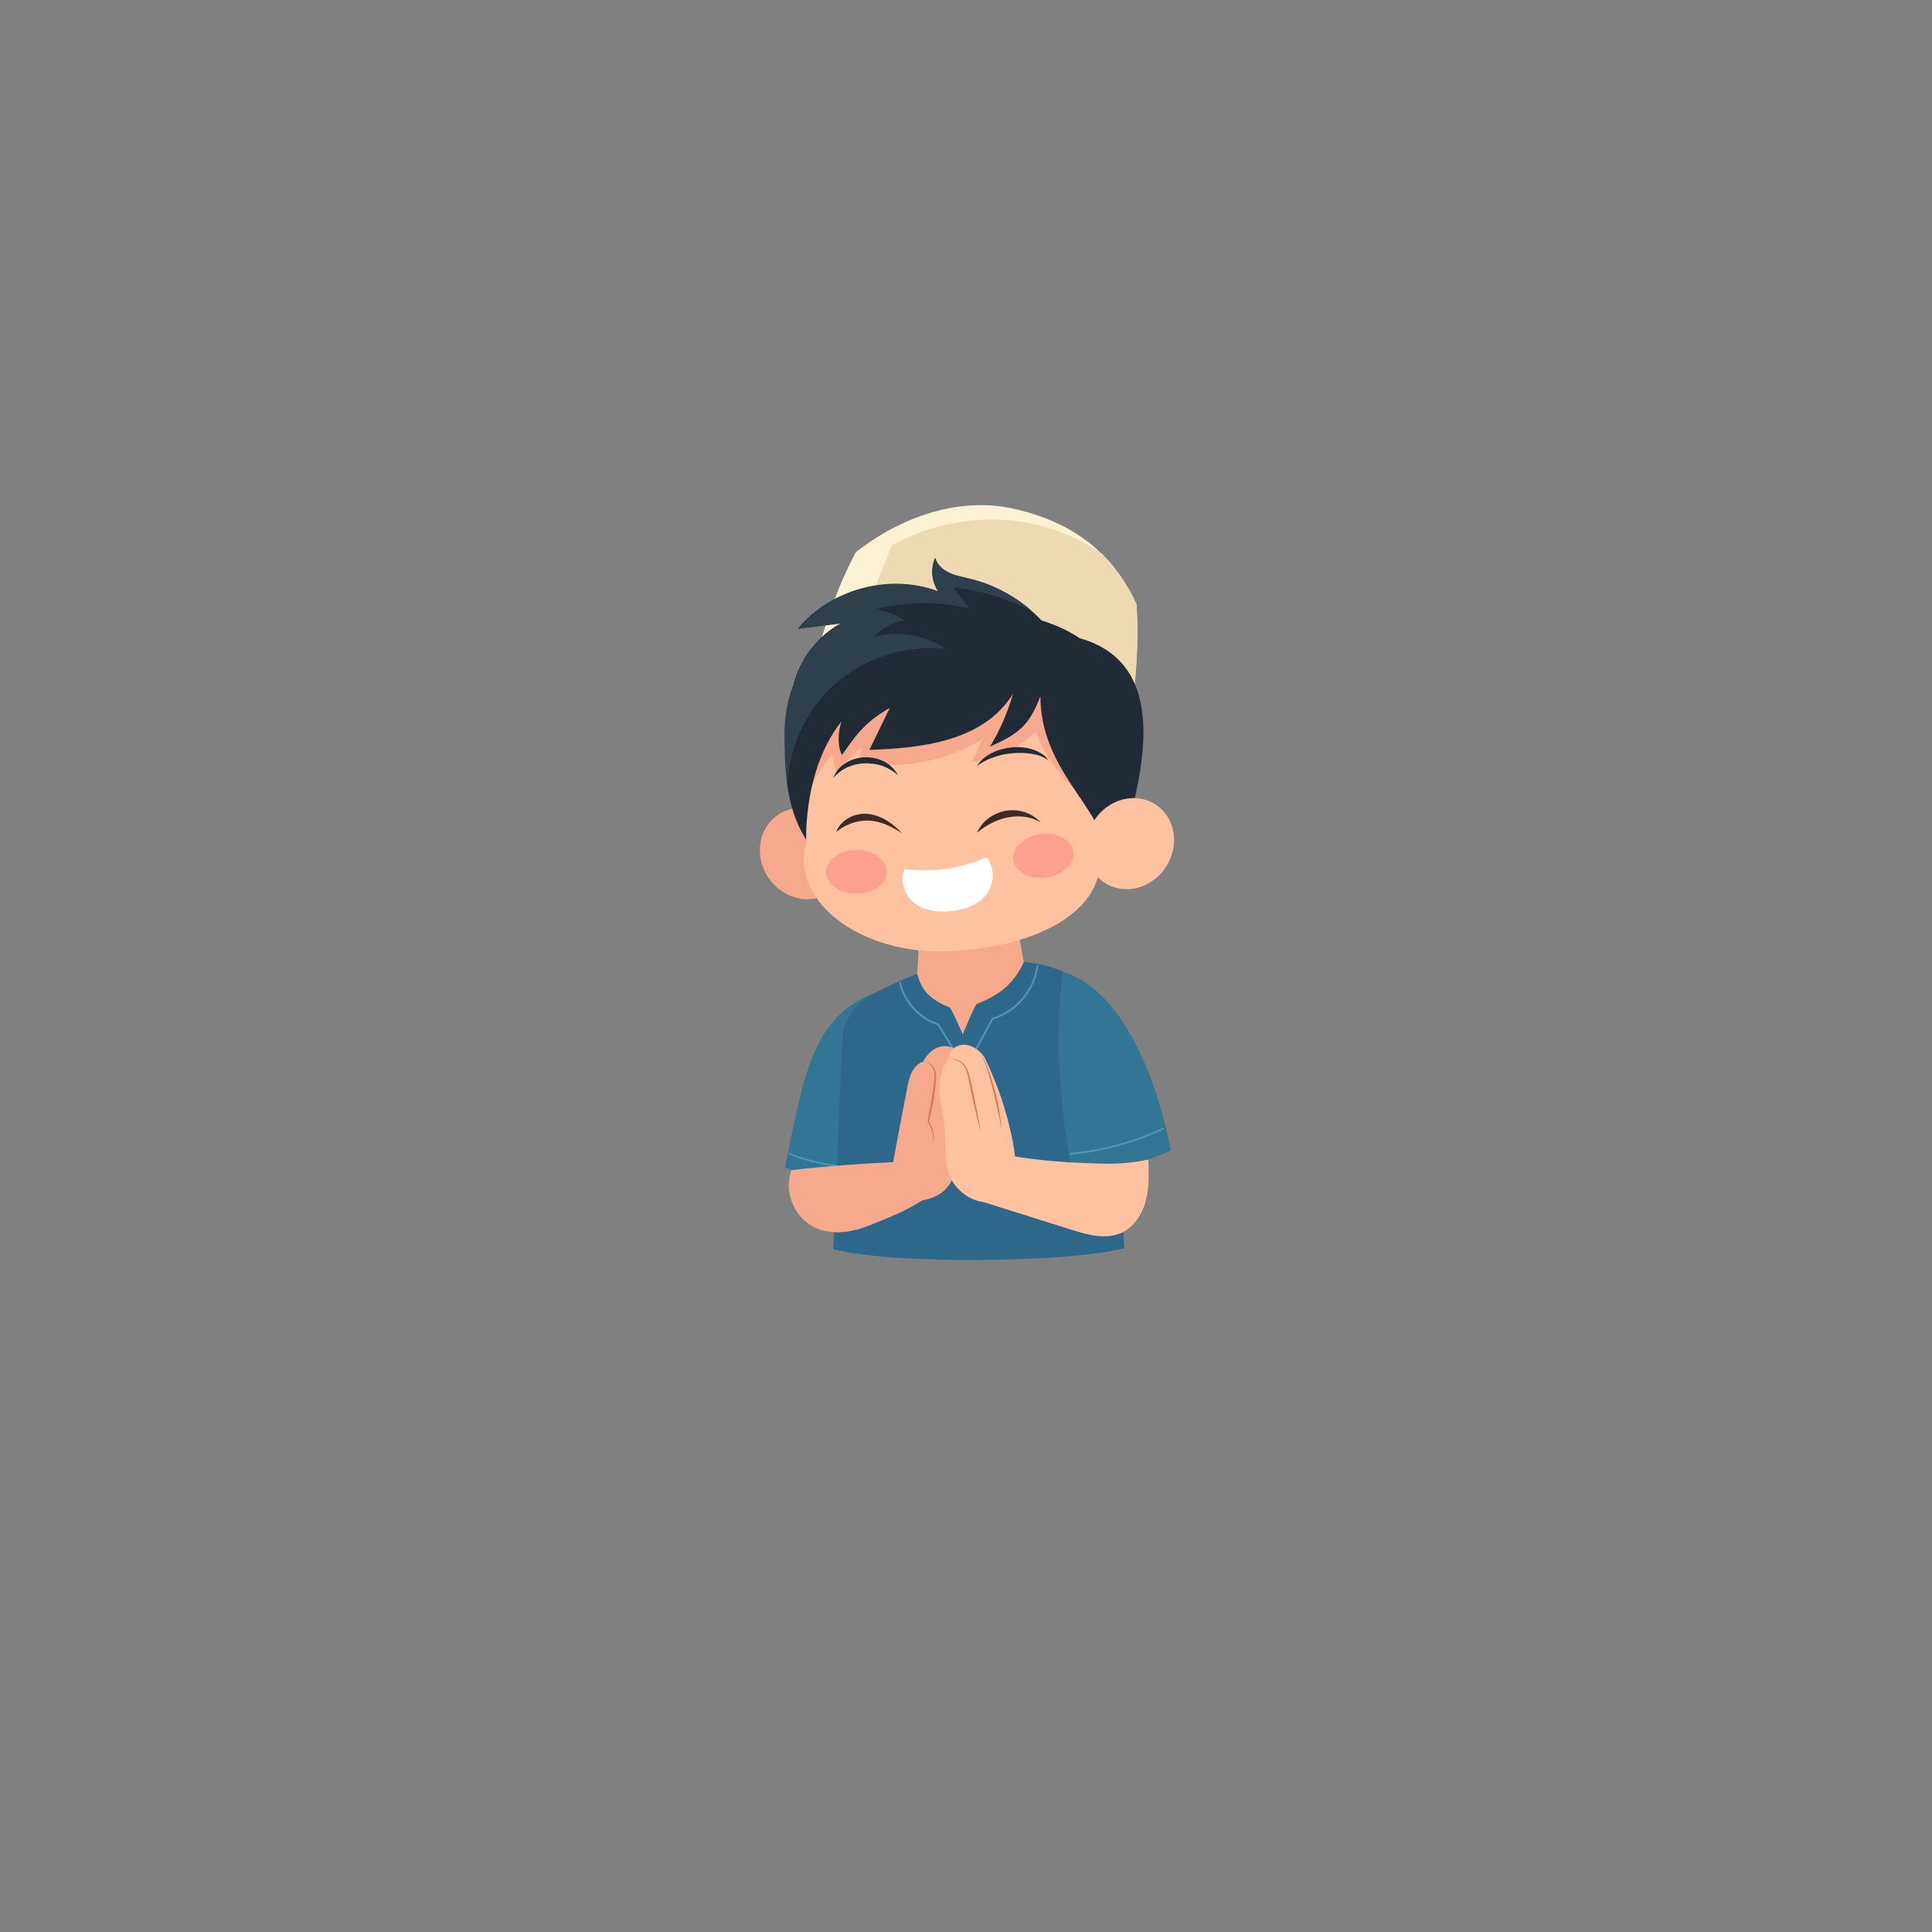 <?xml version="1.0" encoding="utf-8"?>
<!-- Generator: Adobe Illustrator 21.0.0, SVG Export Plug-In . SVG Version: 6.00 Build 0)  -->
<svg version="1.1" id="Layer_1" xmlns="http://www.w3.org/2000/svg" xmlns:xlink="http://www.w3.org/1999/xlink" x="0px" y="0px"
	 viewBox="0 0 1080 1080" style="enable-background:new 0 0 1080 1080;" xml:space="preserve">
<rect x="0" y="0" width="1080" height="1080" fill="#808080" stroke="none"/>
<style type="text/css">
	.st0{fill:#327594;}
	.st1{fill:none;stroke:#4A98B0;stroke-miterlimit:10;}
	.st2{fill:#2D688A;}
	.st3{fill:#F7A98D;}
	.st4{fill:#202B36;}
	.st5{fill:#D47866;}
	.st6{fill:#FEC2A0;}
	.st7{opacity:0.588;}
	.st8{fill:#FA8884;}
	.st9{fill:#3D2B28;}
	.st10{fill:#FFFFFF;}
	.st11{fill:#FCF1D2;}
	.st12{fill:#EDD9B2;}
	.st13{fill:#2F404D;}
	.st14{fill:none;}
</style>
<path class="st0" d="M489,555.1c-35.9,13.2-40.2,49.8-50.2,97.4c11.6,5.4,30.7,11.1,42.7,9.9C485.6,622.6,487.3,596.3,489,555.1z"/>
<path class="st1" d="M468.1,651.6c-9.3-0.9-18.5-3.2-27.1-6.8"/>
<path class="st2" d="M628.5,697.7c-1.5-26.4-6.8-82.1-11.3-119.1c-2.5-20.2-12.4-35.5-37.9-39.9c-11.8-2-24.7-2.9-41.2-2
	c-18.6,4.2-33.2,10.1-50.6,19.1c-9.8,5.1-16.1,14.9-16.7,25.9c-1.8,37.6-2.9,81.9-5,116.5C498.6,707.2,599.4,705.7,628.5,697.7z"/>
<path class="st3" d="M567.9,512c1.3,8.3,2.7,16.7,4.4,26c-5.4,10.8-11.6,17.4-26.2,23.2c-1.2,0.5-7.9,17-7.9,17s-6.4-14.7-7.3-15
	c-11.6-4.8-15.5-9.5-18.2-18.8c0.7-8.9,1.1-15.7-0.1-24.6C531.1,518.3,549.5,516,567.9,512z"/>
<path class="st1" d="M580,539.5c-1.6,13.8-12,26.2-25.1,29.9c-5,9.3-10.1,18.7-15.6,28.1c-4.9-8.4-9.8-16.9-14.8-24.8
	c-10.6-3.4-19.1-12.8-21.5-23.7"/>
<path class="st0" d="M654.5,643.2c-5.9-31.6-23.8-88.8-60.3-99.9c-5.6,38.9-1.3,77.3,5.9,116C612.6,659.5,638.2,649.9,654.5,643.2z"
	/>
<path class="st1" d="M598,645c18.2-1.6,36.2-6.5,52.7-14.3"/>
<path class="st4" d="M618.2,476.9c-1.3,0.8-1.1,0.3-0.1-0.9C618.1,476.3,618.1,476.6,618.2,476.9z"/>
<g>
	<g>
		<path class="st3" d="M498.2,655.2c2.9-15.5,5.8-31,8.8-46.4c0.6-3.1,1.2-6.3,2.6-9.2c1.4-2.9,3.8-5.4,6.4-6.1
			c1.7-3.3,4.3-6.3,7.8-7.8c3.4-1.5,7.7-1.2,10.6,1.2c3.8,3.2,4.1,8.8,4,13.8c-0.3,13.6-1.3,27.2-2.4,40.7c-0.4,4.7-0.7,9.5-2.1,14
			c-1.4,4.5-3.9,8.8-7.8,11.5c-4.8,3.3-12.4,5.6-17.8,3.3C502.9,667.7,497.1,661.1,498.2,655.2z"/>
		<g>
			<path class="st5" d="M516,593.6c3.1-0.4,6.4,2.1,7,5.4c0.4,1.6,0.3,3.2,0.2,4.8c-0.1,1.6-0.2,3.1-0.4,4.7
				c-0.4,3.1-0.8,6.2-1.5,9.3l-1.9,9.2l-0.1-0.3c1.1,2,2,4.2,2.4,6.4c0.4,2.2,0.3,4.6-0.2,6.7c0.6-4.5-0.5-9-2.9-12.7l-0.1-0.1
				l0-0.2c0.5-3.1,1.1-6.1,1.7-9.2c0.5-3.1,1.1-6.1,1.5-9.2c0.2-1.5,0.4-3.1,0.5-4.6c0.1-1.5,0.2-3.1,0-4.6
				c-0.2-1.5-0.9-2.9-2.1-3.9C519.1,594.2,517.6,593.6,516,593.6z"/>
		</g>
	</g>
	<g>
		<path class="st6" d="M554.2,672c-10.6,1.1-20.3-6.7-23.4-14.9c-3.2-8.2-1.9-16.8-2.6-25.2c-0.6-6.8-2.4-13.5-2.9-20.3
			s0.3-13.8,5.4-20.3c-0.6-3.7,3.5-7.3,8.2-7.3c4.7,0,9.2,3.7,11.3,6.8c7.4,15.1,12.7,30.8,15.8,46.7c1.2,6,2,12,1.1,18
			C566.1,661.3,565.3,670.8,554.2,672z"/>
		<g>
			<g>
				<path class="st5" d="M530.9,592.5c1.9-0.8,4.1-0.4,5.9,0.7c1.8,1.1,3.1,2.8,3.9,4.7c0.9,1.9,1.3,3.9,1.8,5.8l1.3,5.9
					c0.8,3.9,1.6,7.8,2.4,11.8l1.1,5.9c0.3,2,0.7,3.9,1,5.9c-0.5-1.9-1-3.9-1.5-5.8l-1.4-5.8c-0.9-3.9-1.8-7.8-2.6-11.7l-1.2-5.9
					c-0.4-2-0.8-3.9-1.5-5.7c-0.7-1.8-1.8-3.5-3.4-4.6C534.9,592.5,532.9,591.9,530.9,592.5z"/>
			</g>
			<g>
				<path class="st5" d="M548.5,589.6c2,3.1,3.3,6.5,4.6,9.9c1.2,3.4,2.2,6.9,3.2,10.5c0.9,3.5,1.7,7.1,2.3,10.7
					c0.6,3.6,1.1,7.2,1.3,10.8c-0.2-0.9-0.4-1.8-0.5-2.7l-0.5-2.7c-0.4-1.8-0.7-3.6-1.1-5.3c-0.8-3.5-1.6-7.1-2.5-10.6
					c-0.9-3.5-1.9-7-2.9-10.5c-0.5-1.7-1.1-3.5-1.7-5.2C549.9,592.9,549.3,591.2,548.5,589.6z"/>
			</g>
		</g>
	</g>
</g>
<path class="st6" d="M617.3,650.5c-17.9-0.4-35.3-1.5-53.7-4.6c-4.4,8-10,15.4-17.2,25c17.5,5.5,35,11,52.5,16.5
	c9.1,2.9,19.2,5.7,27.9,1.8c7.1-3.2,11.8-10.5,13.7-18c2-7.5,1.7-15.2,1.4-23C633.7,650,624.7,650.7,617.3,650.5z"/>
<path class="st3" d="M504,649.4c-20.5,0.9-41,2.4-61.5,4.7c-4.7,12.3,1.7,27.3,13.9,32.5c9.8,4.2,21.1,2,30.9-2.1s18.3-7,28.7-13.8
	C512.3,663.7,508.7,656.7,504,649.4z"/>
<ellipse transform="matrix(0.839 -0.544 0.544 0.839 -187.216 321.618)" class="st3" cx="449.5" cy="476.9" rx="23.9" ry="26.1"/>
<g>
	<ellipse class="st6" cx="538.2" cy="432.5" rx="94.4" ry="94.9"/>
	<path class="st6" d="M449.3,480.4c0-28.3,37.2-51.2,83-51.2c45.8,0,83,23,82.9,51.3c0,28.3-33.1,48.4-83,51.2
		C486.4,534.3,449.3,509.5,449.3,480.4z"/>
</g>
<path class="st3" d="M609.3,447.7c-13.7-9.5-24.4-23.2-30.3-38.8c-9.6,9.4-22.4,15.5-35.8,17c2-4.3,4-8.5,6-12.8
	c-20.4,12.6-45.6,17.3-69.2,13.1c0.5-2.7,1-5.4,1.5-8.1c-5.5,4-10.1,9.3-13.4,15.3c-1-3.8-2.1-7.6-3.1-11.5
	c-6.9,8.1-12.2,17.5-15.5,27.6c-0.4-19.4,3.3-39,10.8-56.9c44.9-12.4,91-20.8,137.4-25.1C603.2,390.3,606.9,413.6,609.3,447.7z"/>
<g>
	<g class="st7">
		
			<ellipse transform="matrix(0.991 -0.135 0.135 0.991 -59.269 83.172)" class="st8" cx="583.2" cy="478.3" rx="17" ry="12.2"/>
		<ellipse class="st8" cx="478.8" cy="487.4" rx="17" ry="12.2"/>
	</g>
	<g>
		<path class="st4" d="M465.9,434.8c1.1-3.4,3.7-6.4,6.9-8.3c3.2-2,6.9-3,10.6-3.2c3.7-0.1,7.5,0.7,10.8,2.4
			c3.3,1.7,6.1,4.4,7.7,7.5c-2.7-2.3-5.7-4-8.8-5.1c-3.1-1.1-6.4-1.5-9.6-1.4c-3.3,0.1-6.5,0.8-9.5,2.1
			C471,430.1,468.2,432.1,465.9,434.8z"/>
	</g>
	<g>
		<path class="st4" d="M585.9,425c-2.9-2.3-6.3-3.2-9.8-3.7c-3.4-0.5-6.9-0.5-10.4-0.2c-3.5,0.3-6.9,1-10.2,2.2
			c-3.3,1.1-6.5,2.7-9.4,4.9c2-3.2,5-5.6,8.4-7.3c3.4-1.7,7.1-2.7,10.9-3.1c3.8-0.4,7.6-0.1,11.3,1c1.8,0.5,3.6,1.3,5.2,2.3
			C583.6,422,585,423.3,585.9,425z"/>
	</g>
	<path class="st9" d="M546.2,465.5c2.6-6.3,9-11.1,16.2-12.3c7.2-1.2,14.8,1.4,19.3,6.5C572.2,454,558.2,455.4,546.2,465.5z"/>
	<path class="st9" d="M504.2,465.8c-5-5.5-11.5-10-18.8-10.8s-15.5,3.1-17.9,10.1c4.6-3.9,10.5-6.2,16.6-6.4
		C490.1,458.6,496.1,460.5,504.2,465.8z"/>
	<path class="st10" d="M551.6,479.2c-14.5,6.4-30.7,8.6-46,6.6c-3,6.7,0.4,15.4,6.2,19.5c5.8,4.2,13.2,4.7,20.1,4
		c6.8-0.8,13.9-3,18.7-8.3C555.4,495.7,557,486.5,551.6,479.2z"/>
</g>
<g>
	<path class="st11" d="M634.1,384.8c-0.9,9.1-2,18-3.2,26.3c-1.6-2-3.3-4-5-5.9c-19.1-20.8-45.9-33.4-73.3-38.8
		c-24.2-4.7-49-4.4-76.2-3.2c-6.3,0.3-12.8,0.6-19.5,0.9c6.7-21.4,11.1-35.5,21.4-55.3c25.3-20,58.3-31.5,89.3-24.2
		c19.3,4.5,35.4,12.4,48.2,24.9c7.7,7.6,14.2,16.8,19.4,28.1C636.4,352.2,635.7,368.8,634.1,384.8z"/>
	<path class="st12" d="M634.1,384.8c-2.6,7-5.4,13.8-8.2,20.4c-19.1-20.8-45.9-33.4-73.3-38.8c-24.2-4.7-49-4.4-76.2-3.2
		c6.9-19.6,14.3-39.1,22.2-58.3c24.9-13.9,55-18.1,82.5-11.2c12.4,3.1,24.2,8.5,34.8,15.8c7.7,7.6,14.2,16.8,19.4,28.1
		C636.4,352.2,635.7,368.8,634.1,384.8z"/>
</g>
<g>
	<path class="st4" d="M629.6,465.9c-3.2,1.8-9.3,7.5-11.5,10.1c-2.4-24.6-36.5-45.8-36.5-86.8c-6.5,16.8-12.3,21-28.2,28.2
		c5.6-9.2,9.9-19.2,12.9-29.6c-16.6,26.8-51.4,30.4-80.3,31.4c3.8-7.8,7.6-15.6,11.4-23.5c-13.6,7.9-18.5,14.5-26.7,26.4
		c-2.6-4.6-2.4-13.3-0.2-18.9c-12,14.7-19.9,38.5-19.9,66.2c-6-9.7-9.1-19.8-10.6-31.3c-1.1-8.3-1.4-17.3-1.4-27.4
		c0-10.5,1.7-19.6,4.8-27.5c3.7-14.6,13.5-27.8,26.9-34.9c-8.1,1-16.1,2-24.2,3c18.4-22.1,51.2-30.9,78.2-20.8
		c-4.1-6.9-3.9-13.2-1.6-18.7c1,3.9,4.4,6.7,8,8.4c3.6,1.7,7.6,2.3,11.5,3.3c12.4,3,24,9,33.7,17.3c2.2,1.9,4.3,3.9,6.3,6
		c8.8,2.8,16.1,6.3,21.2,9.9C655.7,371.3,637.5,434.1,629.6,465.9z"/>
	<path class="st13" d="M488.8,340.8c5.9,0.3,11.7,2.4,16.4,5.9c-6.5,1.3-12.5,4.6-17,9.4c13.5-3.9,28.8-1.4,40.4,6.7
		c-26.2-3-53.5,8-70.3,28.3c-10.9,13.2-17.2,30.1-18.1,47.2c-1.1-8.3-1.4-17.3-1.4-27.4c0-10.5,1.7-19.6,4.8-27.5
		c3.7-14.6,13.5-27.8,26.9-34.9c-8.1,1-16.1,2-24.2,3c18.4-22.1,51.2-30.9,78.2-20.8c-4.1-6.9-3.9-13.2-1.6-18.7
		c1,3.9,4.4,6.7,8,8.4c3.6,1.7,7.6,2.3,11.5,3.3c12.4,3,24,9,33.7,17.3c-13.5-6.6-28.2-10.9-43.1-12.6c3,3.9,5.9,7.9,8.9,11.8
		C524.5,335.9,506.1,336.1,488.8,340.8z"/>
</g>
<ellipse transform="matrix(0.546 -0.838 0.838 0.546 -108.414 743.332)" class="st6" cx="631.6" cy="471.7" rx="26.1" ry="23.9"/>
<rect x="136.2" y="126.4" class="st14" width="565" height="565"/>
</svg>
